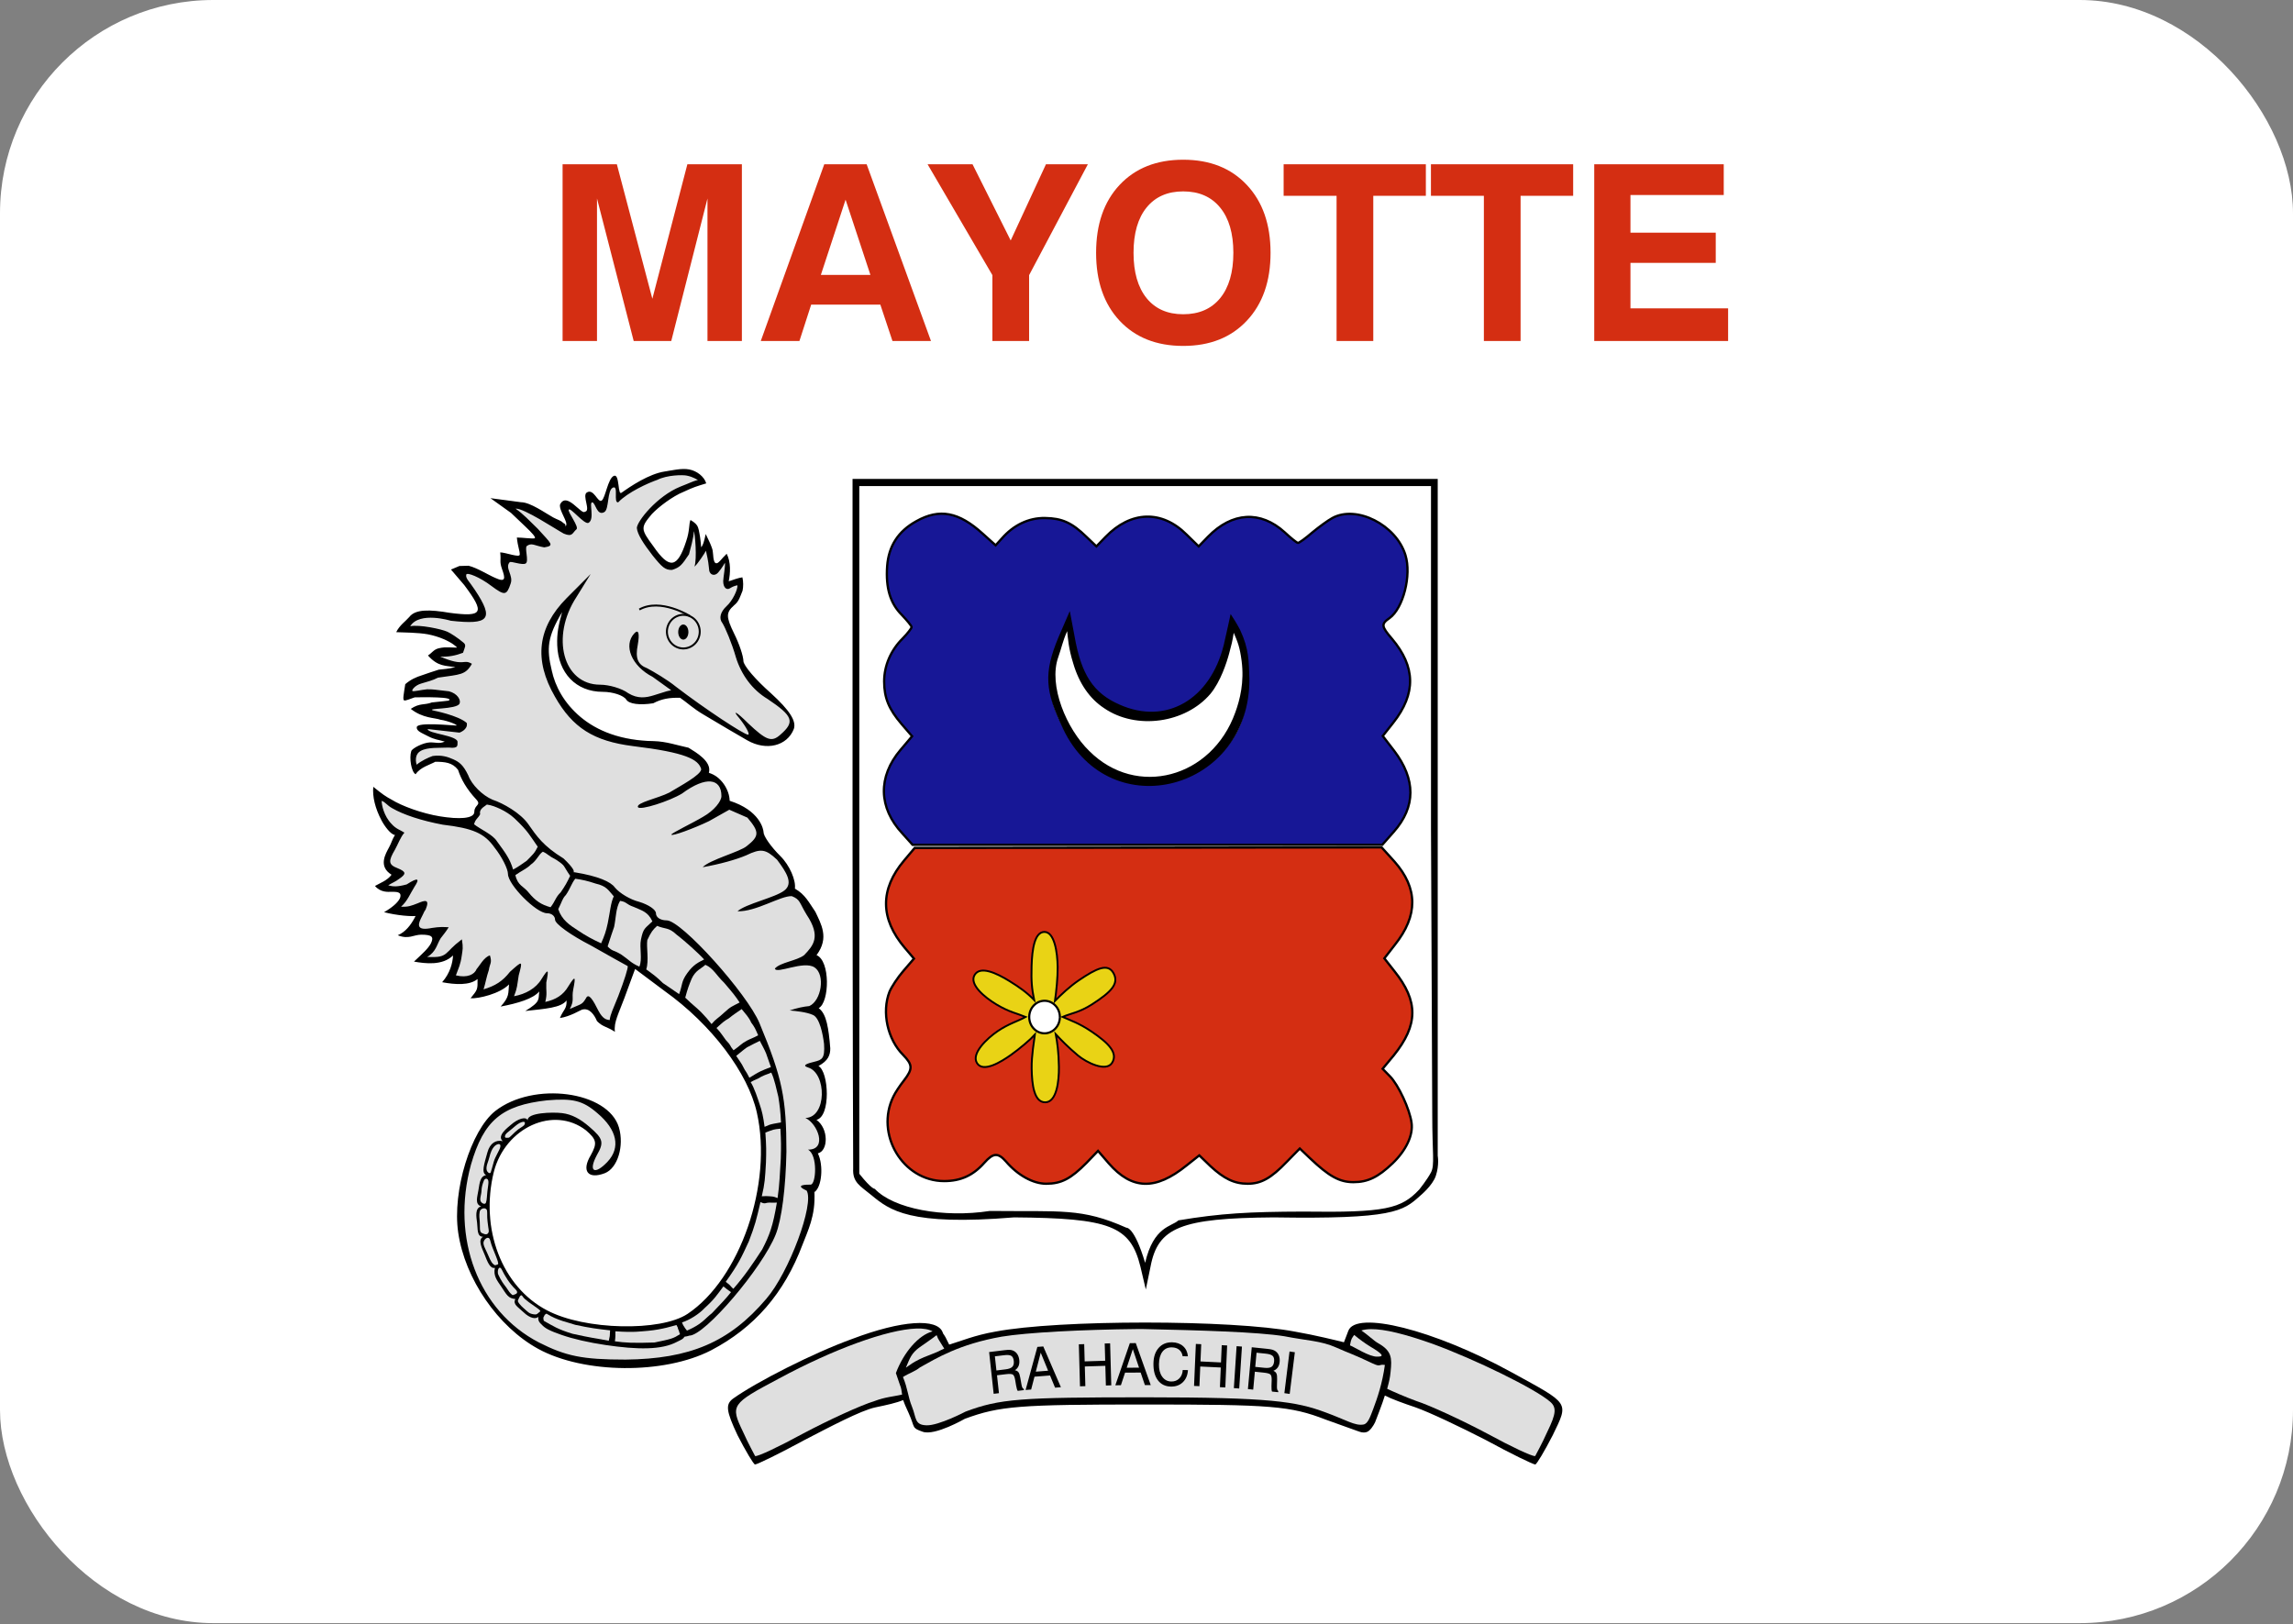 <svg width="2000" height="1417" viewBox="0 0 2000 1417" fill="none" xmlns="http://www.w3.org/2000/svg">
<rect x="0" y="0" width="2000" height="1417" fill="#808080" stroke="none"/>
<g clip-path="url(#clip0)">
<path d="M2000 0H0V1416.04H2000V0Z" fill="white"/>
<path d="M490.701 297.493V143.319H538.039L568.998 260.65L599.534 143.319H647.083V297.493H617.074V173.149L585.481 297.493H552.725L520.709 173.149V297.493H490.701H490.701ZM737.53 174.196L715.975 239.822H759.191L737.53 174.196H737.53ZM718.933 143.319H755.916L812.023 297.493H778.422L767.856 265.779H707.522L697.273 297.493H663.566L718.934 143.319H718.933ZM897.61 297.493H865.594V240.031L809.064 143.319H848.266L881.549 209.782L912.297 143.319H948.857L897.61 240.031V297.493V297.493ZM988.692 220.563C988.692 237.519 992.496 250.707 1000.1 260.127C1007.71 269.477 1018.35 274.152 1032.01 274.152C1045.82 274.153 1056.56 269.477 1064.24 260.127C1071.92 250.707 1075.76 237.519 1075.76 220.563C1075.76 203.607 1071.92 190.454 1064.24 181.104C1056.56 171.684 1045.82 166.974 1032.01 166.974C1018.35 166.974 1007.71 171.649 1000.1 180.999C992.496 190.349 988.692 203.537 988.692 220.563V220.563ZM956.042 220.563C956.042 195.652 962.875 175.905 976.54 161.322C990.277 146.668 1008.77 139.342 1032.01 139.342C1055.26 139.342 1073.75 146.668 1087.49 161.322C1101.29 175.975 1108.2 195.722 1108.2 220.563C1108.2 245.404 1101.29 265.151 1087.49 279.805C1073.75 294.458 1055.26 301.785 1032.01 301.785C1008.77 301.785 990.276 294.458 976.54 279.805C962.875 265.151 956.042 245.404 956.042 220.563V220.563ZM1165.78 297.493V170.846H1119.61V143.319H1243.66V170.846H1197.8V297.493H1165.78ZM1294.27 297.493V170.846H1248.09V143.319H1372.14V170.846H1326.28V297.493H1294.27H1294.27ZM1390.53 297.493V143.319H1503.48V170.114H1422.12V202.979H1496.51V229.355H1422.12V269.024H1507.29V297.494H1390.53" fill="#D42E12"/>
<path d="M588.18 410.124C574.647 412.148 564.45 416.095 550.822 424.8C546.438 427.634 542.34 429.658 541.577 429.355C540.815 429.051 539.957 426.622 539.576 423.687C539.195 420.954 538.337 417.816 537.67 416.905C535.764 414.071 533.953 416.399 530.427 425.913C528.807 430.468 526.996 434.82 526.52 435.427C524.804 437.654 522.517 436.844 519.753 433.201C516.989 429.456 512.796 428.342 511.843 431.075C511.557 431.885 511.748 435.124 512.32 438.363C514.035 447.877 511.271 449.294 503.456 442.917C496.69 437.35 494.117 436.237 491.544 437.654C488.875 439.172 488.97 441.298 492.401 449.699C495.356 456.986 495.546 462.249 492.687 457.998C491.925 456.885 488.399 454.354 484.777 452.533C481.156 450.609 475.533 447.472 472.197 445.448C468.862 443.524 464.287 441.197 462 440.286C457.807 438.767 435.125 435.225 433.219 435.933C432.647 436.136 435.792 438.869 440.08 442.107C449.515 448.99 467.623 466.601 467.623 468.828C467.623 470.144 466.574 470.346 459.999 469.739C451.326 468.929 451.517 468.626 453.423 478.241C454.09 481.581 454.185 483.808 453.613 484.415C453.041 485.022 450.087 484.82 445.608 483.808C441.7 482.998 438.27 482.289 437.888 482.289C436.459 482.289 437.126 490.285 439.127 497.067C441.033 503.443 441.033 504.05 439.509 505.164C437.602 506.682 435.411 505.974 420.925 498.889C412.347 494.638 410.155 493.929 405.486 494.131C402.531 494.233 399.005 494.941 397.575 495.751L394.907 497.168L401.102 504.253C408.44 512.755 415.874 524.091 417.017 528.645C419.114 536.237 412.061 537.552 388.331 534.313C375.37 532.492 366.602 532.795 362.314 535.224C358.978 537.046 347.542 548.382 347.542 549.9C347.542 550.406 353.069 551.115 359.836 551.419C374.036 552.026 384.328 554.657 392.81 559.617C400.816 564.273 400.625 565.285 391.953 565.285C384.71 565.285 380.516 566.499 376.704 569.738C374.894 571.257 374.894 571.358 376.704 573.483C379.468 576.722 384.805 579.252 391.381 580.366C394.716 580.973 397.575 581.58 397.766 581.884C397.957 582.086 395.002 582.795 391.19 583.402C381.279 585.123 367.365 589.475 360.598 593.119C354.499 596.358 354.213 596.762 352.974 606.175L352.402 610.022L355.452 609.313C360.217 608.2 384.805 607.592 388.808 608.503C394.907 609.92 393.192 611.337 383.757 612.552C371.939 614.07 365.268 615.487 362.123 617.208L359.645 618.625L364.791 621.256C367.651 622.774 374.226 624.9 379.468 626.013C401.769 630.872 404.533 633.604 385.853 632.592C370.51 631.783 364.41 632.39 364.887 634.92C365.363 637.754 374.798 642.612 384.614 645.244C390.618 646.863 388.331 648.078 378.515 648.483C369.652 648.786 362.981 651.216 360.217 655.163C358.025 658.098 359.359 671.458 361.932 673.179C362.504 673.483 363.648 673.078 364.506 672.268C365.363 671.357 369.271 669.13 373.178 667.106C380.516 663.361 380.612 663.361 391.095 665.082C395.574 665.79 399.482 669.738 402.817 677.025C404.437 680.466 407.773 685.932 410.251 689.171C412.729 692.41 415.588 696.155 416.541 697.47C418.351 699.798 418.351 699.9 416.35 704.151C415.302 706.58 414.158 709.312 413.872 710.223C412.157 716.499 382.994 714.373 360.026 706.276C350.877 703.037 337.344 695.952 331.245 691.195L326.575 687.551V691.499C326.575 701.215 333.723 717.713 340.871 724.495L345.445 728.847L340.775 738.361C334.962 750.203 334.581 754.758 339.06 759.515C340.68 761.336 341.824 763.361 341.442 764.17C341.156 764.98 338.679 767.004 335.915 768.624C327.338 773.786 327.719 773.28 331.245 775.203C332.96 776.215 337.63 777.227 341.442 777.531C345.636 777.936 348.971 778.644 349.543 779.454C351.926 782.49 346.97 789.17 338.393 794.636C336.963 795.547 338.011 795.952 344.206 796.964C348.399 797.571 354.499 798.178 357.739 798.28L363.648 798.482L361.646 802.328C359.264 806.883 354.785 811.842 351.068 814.271L348.399 816.093L351.354 816.498C352.974 816.802 356.31 816.599 358.787 816.194C365.935 814.98 374.608 815.182 376.514 816.599C379.468 818.927 376.99 824.19 369.557 831.781L363.076 838.462L367.269 839.17C375.179 840.385 385.186 839.069 390.523 836.134C393.287 834.717 395.669 833.603 395.86 833.806C397.194 835.324 392.048 850 388.712 854.048C387.95 854.959 387.569 856.073 387.95 856.579C388.331 856.984 393.477 857.287 399.291 857.287C407.582 857.287 410.727 856.882 413.205 855.465C415.016 854.555 416.636 853.745 416.827 853.745C416.922 853.745 417.112 855.87 417.112 858.502C417.112 861.943 416.445 864.069 414.635 866.599L412.252 869.939H414.921C421.115 869.838 435.792 864.777 441.033 860.729C444.464 858.198 444.75 858.299 444.75 862.044C444.655 866.295 442.558 872.469 440.366 875.101C438.365 877.53 438.841 877.53 448.181 875C456.568 872.773 464.001 869.635 467.813 866.801C471.34 864.069 471.721 864.372 470.958 868.623C470.101 873.684 468.29 876.619 464.668 878.643C463.048 879.453 461.905 880.465 462.191 880.668C462.953 881.579 483.062 878.239 487.636 876.518C489.924 875.708 492.592 874.19 493.545 873.279C495.165 871.761 495.26 871.761 495.26 874.19C495.26 875.607 494.212 878.846 492.878 881.477C491.544 884.109 490.495 886.437 490.495 886.741C490.495 887.55 495.737 885.83 501.836 882.996C505.172 881.376 509.079 880.06 510.509 880.06C513.749 880.06 517.561 883.198 520.516 888.158C522.136 890.89 524.614 892.915 529.379 895.445L536.05 898.988L536.431 894.838C536.908 891.093 552.632 847.166 554.157 845.445C554.824 844.737 573.98 858.704 592.469 873.279C603.619 882.085 629.256 909.109 636.785 920.04C657.465 949.999 664.232 970.647 664.327 1004.05C664.327 1022.47 663.183 1032.29 659.181 1050C650.413 1087.85 630.018 1123.89 606.86 1142.1C591.611 1154.15 573.599 1158.2 540.053 1157.08C499.454 1155.77 474.103 1146.76 455.329 1127.23C441.415 1112.65 432.266 1093.62 428.453 1071.35C427.882 1067.71 427.405 1058.8 427.405 1051.62C427.405 1026.92 432.647 1009.82 444.083 996.76C453.995 985.525 464.573 979.351 478.106 977.125C490.972 974.999 505.648 979.554 514.702 988.359C520.992 994.534 521.278 997.469 516.322 1007.99C511.938 1017.41 511.557 1019.84 514.321 1022.77C516.894 1025.51 522.231 1025.4 528.33 1022.27C537.194 1017.91 541.577 1007.29 540.815 992.509C540.053 979.25 534.239 970.647 521.087 963.562C508.317 956.781 501.836 955.465 481.918 955.566C465.431 955.566 463.715 955.769 455.71 958.4C439.699 963.562 429.978 970.445 422.449 981.578C405.295 1007.29 395.86 1051.42 401.388 1079.96C405.676 1101.72 417.112 1125.3 433.028 1144.74C459.903 1177.73 495.546 1192.81 546.724 1192.81C584.654 1192.81 611.529 1185.12 638.214 1166.7C667.948 1146.25 687.199 1119.74 703.496 1076.92C707.88 1065.18 709.596 1057.89 710.358 1047.77C710.644 1042.81 711.406 1038.76 712.264 1037.75C716.076 1033.1 717.41 1019.84 715.028 1011.23L713.598 1006.38L716.553 1003.64C721.794 998.683 721.222 987.955 715.314 980.768L712.55 977.428L715.695 974.088C719.793 969.635 721.604 961.234 720.841 950.101C720.365 942.408 717.124 931.68 715.314 931.68C713.408 931.68 714.647 928.947 717.41 927.226C721.699 924.493 723.986 919.939 723.986 913.866C723.986 901.619 719.221 882.793 715.695 881.376C714.265 880.769 713.979 878.036 715.314 878.036C717.506 878.036 720.46 868.522 720.937 859.919C721.508 849.089 719.507 840.789 715.314 836.336L712.55 833.3L715.504 826.822C718.077 821.255 718.459 819.636 717.982 814.98C716.934 804.251 705.783 784.413 697.397 778.543C694.347 776.417 693.489 775.203 693.489 772.875C693.489 766.094 688.248 756.073 679.48 746.053C670.331 735.729 667.377 731.073 665.471 723.786C664.136 719.13 662.707 716.701 658.704 712.45C654.034 707.491 644.123 701.215 638.214 699.596C636.975 699.292 636.308 698.28 636.308 696.661C636.213 690.183 628.684 679.353 622.013 676.114C618.677 674.495 618.201 673.888 618.201 670.952C618.201 666.803 614.96 662.653 607.336 657.086C600.093 651.924 588.657 648.786 571.026 647.167C533.953 643.928 517.466 637.349 500.026 618.928C489.447 607.795 485.349 600.305 481.537 585.528C478.392 573.281 478.201 561.844 481.06 552.937C483.062 546.662 489.447 533.909 490.591 533.909C490.972 533.909 490.4 537.249 489.352 541.196C486.874 550.811 486.588 566.601 488.875 574.293C492.02 585.022 498.215 593.018 506.887 597.775C512.796 601.013 515.655 601.722 525.757 602.734C536.24 603.746 543.293 605.973 546.724 609.313C551.87 614.374 563.402 614.981 574.457 610.932C577.316 609.819 582.653 608.605 586.37 608.301L593.231 607.592L602.094 614.171C611.243 620.851 650.794 644.535 657.751 647.471C670.426 652.835 684.722 649.09 690.726 638.868C695.586 630.669 691.202 622.977 670.522 603.139C653.748 587.147 649.746 581.682 647.554 572.37C646.601 568.423 643.551 559.819 640.597 553.342C633.64 537.451 633.544 534.718 640.12 527.431C642.693 524.496 645.552 520.447 646.315 518.322C647.84 514.577 648.507 506.075 647.458 504.86C646.887 504.354 640.501 505.771 637.166 507.087C636.117 507.492 635.927 505.974 636.213 498.99C636.403 493.524 636.022 489.172 635.355 487.249L634.116 484.213L630.685 487.755C627.159 491.399 624.586 492.31 623.442 490.387C623.156 489.88 622.489 486.945 622.013 483.909C621.06 477.532 617.248 467.613 616.295 468.828C615.913 469.233 615.056 471.358 614.388 473.383C613.817 475.508 612.959 477.229 612.482 477.229C612.101 477.229 611.434 474.8 611.053 471.864C610.005 463.16 608.861 459.516 606.288 456.986C604.191 454.86 603.619 454.759 602.952 455.974C602.476 456.784 601.999 458.605 601.999 460.022C601.999 464.476 599.331 473.484 595.804 481.075C588.943 495.65 582.462 494.233 569.12 475.508C561.496 464.779 560.352 461.439 562.449 456.581C567.5 445.245 588.657 429.962 608.575 423.383C612.292 422.168 615.341 420.853 615.341 420.448C615.341 418.525 610.576 413.97 606.383 411.844C601.618 409.517 596.09 409.011 588.18 410.124Z" fill="#DFDFDF"/>
<path d="M391.294 611.277C397.345 607.704 367.984 608.267 361.777 608.336C357.574 609.682 353.714 611.627 352.422 610.992C351.13 610.357 352.169 605.37 353.479 596.9C358.1 592.872 362.885 590.711 367.979 589.135C372.835 587.305 377.12 586.105 382.662 584.228C387.974 583.554 389.694 583.812 397.255 582.061C388.386 580.563 382.09 581.712 373.273 571.85C376.837 569.574 378.241 566.693 382.526 565.601C386.812 564.626 388.317 564.78 391.837 564.78C398.584 564.78 400.556 566.09 396.042 562.633C391.527 559.177 382.906 555.254 373.226 553.385C364.719 551.827 351.812 551.779 345.591 551.512C348.446 545.52 353.759 542.016 356.985 538.277C362.265 531.424 374.399 531.578 392.585 534.693C421.332 538.431 423.092 534.693 404.905 510.394L393.346 496.882L400.679 493.79L408.686 493.56C416.312 495.429 426.025 501.671 431.892 504.163C441.279 508.525 440.768 504.418 437.835 496.318C435.488 489.464 437.191 489.501 436.28 481.915C440.974 481.915 453.349 486.902 453.349 483.787C453.349 480.048 451.726 477.546 450.816 468.948C454.922 468.948 464.13 470.119 466.155 469.655C468.18 469.191 463.337 464.234 458.403 459.538L445.704 447.451L427.766 434.605L454.382 438.145C462.595 438.145 475.589 447.621 482.483 451.437C485.929 453.345 489.199 453.936 491.271 456.243C496.011 458.112 490.315 463.101 493.75 458.507C495.501 455.164 487.389 445.283 488.491 440.12C494.308 428.341 507.342 449.906 510.179 446.422C515.605 445.799 507.522 432.379 511.826 429.658C517.968 425.775 521.465 439.113 524.771 436.754C528.077 434.396 530.219 417.301 535.445 415.153C540.671 413.006 538.542 432.6 542.062 429.952C549.689 424.344 566.196 413.341 579.773 411.345C586.561 410.347 594.47 408.274 601.167 409.556C607.864 410.837 614.182 415.726 616.004 421.698C606.985 424.492 605.56 424.75 596.174 429.111C586.787 432.85 574.467 442.195 568.6 448.426C558.627 460.264 558.627 461.51 569.774 476.464C583.854 497.025 590.894 495.778 598.52 472.102C601.747 462.756 600.741 456.819 602.273 453.638C603.158 454.323 606.369 455.736 608.301 458.944C609.992 461.75 611.499 474.154 611.483 477.392C612.895 476.479 614.214 472.406 615.534 465.872C619.062 473.091 620.072 475.468 621.245 478.895C622.419 482.322 621.4 491.417 624.92 491.417C626.974 491.417 629.467 487.207 633.838 483.104C637.613 490.633 637.076 500.04 635.567 507.171C638.523 506.148 644.585 503.955 647.527 503.662C648.446 507.415 648.387 511.93 647.673 515.346C645.53 520.231 644.867 524.439 640.174 528.177C633.134 534.408 633.134 538.146 640.174 552.477C644.867 561.822 648.387 572.414 648.387 576.776C648.387 580.514 658.947 592.975 672.44 604.813C688.867 619.767 694.734 629.113 692.387 635.966C686.52 650.92 668.334 655.281 651.907 645.935C644.28 641.574 627.267 631.605 613.774 623.505C604.68 618.209 598.694 612.435 593.148 608.732C584.234 608.605 577.444 609.475 569.774 613.536C558.04 615.405 548.654 614.159 546.307 610.421C543.96 606.683 534.574 603.567 525.774 603.567C502.307 603.567 486.943 587.085 486.025 562.951C485.672 552.464 487.005 545.837 490.283 534.029C477.332 555.751 476.57 565.767 481.221 584.933C486.825 611.684 512.867 645.936 570.36 646.559C581.214 646.87 590.305 650.139 600.57 652.323C607.131 656.449 621.128 664.35 618.285 674.256C628.93 677.271 636.237 688.991 636.391 698.608C662.528 706.914 665.987 723.195 665.987 726.31C665.987 729.425 672.441 738.771 680.654 746.871C688.867 754.971 694.31 768.066 693.3 775.288C702.392 780.272 705.651 787.554 711.181 795.469C715.869 805.576 723.675 818.154 712.16 833.272C724.216 838.019 723.687 874.273 714.063 879.523C721.144 884.692 722.665 897.304 724.175 914.473C724.241 920.25 722.482 925.421 713.845 929.992C716.147 931.224 717.977 934.609 719.23 939.035C720.482 943.461 721.158 948.928 721.151 954.323C721.143 959.719 720.455 965.044 718.978 969.187C717.5 973.329 715.235 976.289 712.077 976.954C722.842 984.42 722.582 1004.17 713.303 1006.2C718.501 1016.29 716.868 1036.1 710.238 1039.99C711.689 1060.33 704.102 1074.75 700.087 1085.5C692.057 1107 681.479 1125.22 668.215 1140.53C654.951 1155.83 639.001 1168.21 620.227 1178.03C579.161 1199.21 509.347 1198.59 469.454 1176.78C434.254 1157.47 405.507 1115.72 399.641 1075.22C394.361 1039.08 410.787 986.125 431.907 969.302C465.347 943.134 530.467 951.857 539.854 983.633C544.547 999.832 538.681 1019.15 527.534 1023.51C512.867 1029.12 507.001 1021.64 515.214 1007.93C521.081 997.34 520.494 994.225 511.107 986.125C482.947 964.318 440.707 983.633 430.734 1022.26C418.414 1072.11 437.774 1122.57 477.081 1143.14C509.934 1160.58 576.227 1161.83 599.694 1146.25C645.454 1115.72 674.201 1032.85 660.121 970.549C652.494 936.28 620.814 893.912 579.747 864.629L553.934 845.314L544.547 870.859C539.561 884.255 535.161 891.693 536.347 900.157C528.724 895.219 525.974 896.111 520.715 890.852C518.368 885.244 514.041 878.959 507.587 880.828C506.121 881.295 497.228 886.855 488.374 888.136C491.425 880.566 494.514 880.348 494.153 872.801C489.407 879.229 475.807 880.028 458.174 882.009C471.97 873.623 469.351 871.982 470.376 864.932C465.096 871.275 451.917 875.229 436.679 878.141C444.536 869.421 443.191 866.74 443.963 858.801C436.235 866.876 417.412 871.387 410.432 870.912C416.546 863.356 416.646 863.457 416.527 854.112C409.664 859.834 396.983 859.028 385.642 856.896C392.634 848.948 394.774 840.18 395.173 833.517C385.978 842.595 370.919 840.639 361.081 838.905C368.787 831.645 373.458 827.557 375.851 823.001C378.64 817.276 376.761 815.407 367.374 815.407C360.921 815.407 356.455 819.801 346.931 815.928C360.741 810.13 364.492 791.388 367.592 791.009C379.946 789.503 350.405 814.889 376.851 809.543C383.457 808.536 386.461 808.658 391.361 808.956C387.927 814.311 387.341 814.531 384.387 818.522C381.067 823.719 380.406 830.492 372.551 834.873C379.219 834.914 384.669 835.56 389.084 831.839C393.5 828.117 393.546 826.602 402.855 819.485C404.123 826.938 403.497 828.429 402.809 833.367C401.618 841.916 400.064 844.165 397.642 850.923C407.747 853.412 413.96 850.027 415.725 845.395C418.364 842.469 422.135 835.014 427.315 833.506C429.419 840.223 427.179 840.483 426.406 846.172C424.204 852.569 423.656 857.125 421.769 863.128C432.024 860.028 438.322 856.1 444.814 847.806C455.96 837.837 455.96 837.837 452.44 850.921C450.991 859.644 451.341 861.594 448.36 869.123C458.237 867.295 467.4 862.448 472.387 854.037C478.254 844.691 478.84 845.314 476.494 857.152C476.162 865.116 477.465 866.405 475.619 874.108C484.585 872.094 491.16 868.367 495.854 860.267C501.72 850.921 502.307 851.544 499.96 863.383C498.494 870.859 501.187 872.401 497.032 880.202C507.162 875.613 507.587 876.778 511.107 870.859C513.454 865.875 517.322 872.53 522.016 881.876C525.829 889.041 528.926 889.589 531.767 889.938C532.465 884.471 534.574 880.828 539.267 868.99C544.547 855.283 548.067 844.068 547.48 842.822C546.307 842.199 531.64 834.099 515.214 824.753C498.2 816.03 484.12 806.061 484.12 802.323C484.12 799.208 481.187 796.715 477.08 796.715C467.694 796.715 443.054 771.793 443.054 762.447C443.054 758.086 437.774 747.494 431.32 739.394C422.52 726.933 412.547 722.572 386.147 719.456C367.484 715.953 351.823 710.734 342.147 705.126C337.305 702.436 336.642 700.16 332.924 698.626C332.778 701.897 334.814 711.98 341.56 718.833C345.374 723.195 349.279 724.141 352.749 726.417C349.486 729.945 347.134 736.59 344.494 741.263C338.627 751.232 338.627 754.347 346.84 757.463C354.467 760.578 354.467 762.447 348.014 766.809C345.374 768.989 341.399 770.488 338.616 772.395C342.976 773.543 346.385 773.834 354.705 771.577C365.265 764.786 366.073 766.79 361.507 773.662C357.766 779.658 355.237 786.354 349.798 791.006C356.025 791.359 358.867 790.173 364.44 787.993C370.307 785.5 375.273 783.829 371.242 793.501C367.412 800.261 369.527 789.865 365.892 798.785C359.628 800.069 345.403 798.484 335.001 795.812C344.361 790.36 347.783 786.097 348.957 783.293C350.717 777.686 345.667 778.024 340.974 778.024C338.92 778.024 332.133 778.895 327.061 772.919C331.275 770.483 337.681 768.279 341.536 763.141C329.509 755.776 336.497 744.615 339.3 739.313C341.621 735.076 341.811 732.832 344.507 728.434C340.805 728.148 335.4 720.702 332.76 715.718C327.187 705.126 324.768 695.062 325.576 686.403C333.526 692.916 336.608 695.017 341.56 697.631C349.965 702.967 368.005 709.683 383.944 712.243C399.883 714.803 413.72 714.472 413.72 708.241C413.72 702.011 420.099 702.528 415.486 697.546C406.848 688.219 402.199 679.843 399.509 671.591C394.481 665.126 388.132 664.65 379.715 664.555C375.25 667.092 366.54 669.3 362.52 675.469C358.739 673.548 356.79 661.175 358.705 655.285C359.528 652.756 369.244 647.91 374.723 647.706C380.201 647.502 383.109 649.157 387.934 646.987C382.255 645.25 379.15 645.351 373.233 642.219C367.97 639.434 362.87 637.779 363.559 634.232C364.411 629.843 393.514 632.836 397.621 632.991C400.994 633.147 391.259 628.857 384.085 627.894C379.378 626.102 368.886 626.802 358.272 618.436C366.104 613.091 370.23 615.34 376.652 612.824L391.294 611.277ZM400.825 613.847C398.463 619.131 370.176 617.693 378.042 619.876C378.042 619.876 399.89 624.152 407.121 630.744C408.4 636.578 400.776 639.165 400.776 639.165L373.069 636.029C372.772 640.057 400.002 641.576 399.065 647.628C398.761 649.589 400.572 653.286 391.511 652.189C383.259 652.59 373.135 651.699 367.008 655.065C362.556 657.421 362.02 662.663 363.418 667.15C367.449 663.662 373.861 660.79 377.381 659.544C384.897 658.51 390.335 660.149 395.414 662.457C400.493 664.765 404.023 667.237 408.44 676.465C411.374 684.565 420.76 693.911 429.56 697.649C438.947 700.764 453.944 709.298 460.654 718.833C468.092 729.403 473.642 737.969 491.558 748.962C509.158 765.785 493.958 759.804 501.496 761.033C521.698 764.327 532.813 769.301 536.333 774.285C540.44 779.27 549.827 784.877 557.453 786.746C565.667 789.239 572.12 793.6 572.12 796.715C572.12 800.454 576.227 802.946 581.507 802.946C594.413 802.946 651.907 867.121 662.467 892.666C682.413 940.642 685.933 958.087 685.933 1004.82C685.347 1035.97 681.827 1064.01 676.547 1077.09C664.813 1106.37 614.778 1165.21 601.285 1165.21C598.9 1165.93 599.863 1165.67 597.036 1166.15C595.738 1168.21 594.997 1168.41 590.413 1170.68C583.752 1174.22 575.212 1175.95 564.797 1176.26C554.383 1176.58 542.093 1175.48 527.932 1173.37C513.771 1171.27 499.884 1168.15 489.538 1164.5C479.193 1160.86 475.387 1158.88 472.387 1155.52C471.491 1154.52 469.109 1153.21 469.506 1148.83C467.378 1150.89 462.431 1150.4 456.521 1144.72C451.72 1140.11 447.101 1137.96 449.507 1133.32C443.158 1132.62 442.076 1129.75 437.074 1122.29C433.785 1117.38 430.045 1113.03 431.647 1106.09C427.274 1107.01 425.106 1100.51 422.602 1094.36C420.406 1088.96 416.49 1081.61 421.362 1078.95C415.761 1079.1 416.813 1071.83 416.132 1066.77C415.451 1061.71 414.047 1053.86 419.694 1052.48C413.909 1050.54 416.384 1044.2 417.256 1038.5C418.478 1030.52 419.169 1026.2 423.969 1025.14C419.679 1023.11 422.294 1015.61 425.122 1005.39C427.389 997.193 432.585 994.203 438.565 995.563C432.846 990.931 443.289 983.373 445.534 981.384C451.769 975.857 458.859 973.804 460.251 977.397C459.651 970.67 481.765 970.077 490.225 971.091C498.686 972.105 506.12 976.156 514.04 983.01C526.36 993.602 526.947 996.717 520.493 1007.93C512.867 1022.26 518.733 1025.38 529.88 1013.54C541.613 1001.08 538.094 985.502 521.08 971.171C508.174 959.956 499.374 958.087 477.08 959.956C437.774 964.318 421.934 977.402 410.787 1016.03C393.187 1080.21 417.24 1143.76 470.04 1171.17C493.507 1183.01 507.587 1186.13 545.72 1186.13C601.453 1185.5 636.067 1171.17 668.333 1133.17C688.28 1110.11 710.573 1049.89 703.533 1038.67C692.081 1033.5 703.533 1033.48 707.053 1033.48C711.747 1033.48 713.507 1007.66 704.768 1002.97C722.204 1003.04 712.972 979.898 702.473 975.343C711.873 975.105 716.523 965.345 716.802 955.02C717.081 944.694 712.989 933.804 704.906 931.307C698.813 929.424 704.424 927.704 710.145 926.322C716.965 924.675 719.588 923.592 718.746 910.686C717.736 902.229 714.932 888.09 709.161 885.485C703.218 882.803 693.965 882.023 688.805 881.532C695.07 879.387 701.044 878.141 705.88 877.713C716.44 873.04 720.001 850.358 710.506 844.008C701.011 837.657 677.113 850.139 675.857 844.989C680.515 839.574 694.95 838.241 701.36 833.291C709.206 825.1 716.44 817.276 703.534 797.962C697.08 787.37 698.106 784.744 690.635 781.817C680.73 781.392 659.489 795.553 643.238 795.002C650.681 788.424 675.995 783.143 684.072 776.923C692.149 770.702 686.02 761.039 677.72 749.986C667.747 740.64 663.64 740.017 650.734 746.248C641.934 749.986 628.006 753.878 612.913 756.561C618.772 750.14 645.454 743.133 651.32 738.148C662.467 729.425 662.467 725.768 651.907 713.307L636.109 706.408L618.467 716.341C605.56 722.572 585.587 729.967 585.587 728.098C585.587 726.852 603.8 718.21 613.187 712.603C623.16 706.995 629.236 698.895 629.236 694.534C629.236 678.958 615.702 676.888 594.959 692.242C584.399 698.784 558.037 707.322 556.463 704.172C554.51 700.267 574.139 696.444 583.854 691.419C593.496 685.577 611.606 675.996 611.606 671.012C609.225 662.56 598.52 656.527 552.174 650.92C517.56 646.559 499.374 634.72 484.12 607.929C465.347 575.53 468.867 547.492 494.094 521.947L515.214 500.763L502.894 520.701C480.014 555.592 491.16 597.337 523.427 597.337C531.054 597.337 542.2 600.452 548.067 604.814C556.28 609.798 563.431 608.722 570.326 606.566L581.539 603.059L585.425 602.169L569.187 590.483C551 581.137 543.374 563.069 553.347 552.477C556.867 548.739 558.04 552.477 556.28 562.446C553.934 574.284 556.28 579.891 564.494 583.007C570.36 586.122 582.094 592.976 589.72 599.206C614.947 618.521 648.974 640.951 652.494 640.951C654.254 640.951 651.32 634.72 644.867 626.621C638.414 619.144 641.934 620.39 652.494 630.982C668.334 645.936 673.027 647.805 680.654 640.951C693.56 629.736 691.8 624.752 669.507 609.798C656.014 601.698 646.627 588.614 641.934 573.661C638.414 561.2 632.547 547.492 630.2 543.754C626.68 539.393 628.44 533.785 633.72 528.801C638.707 524.439 643.692 514.309 643.161 510.6C640.845 511.064 639.085 511.753 636.654 513.224C633.72 515.093 630.787 512.601 630.787 506.994C630.787 504.19 632.819 493.568 632.269 490.96C630.885 493.663 626.68 499.828 624.92 500.763C621.987 502.632 618.467 500.763 618.467 496.402C617.587 487.367 616.494 484.724 615.767 480.473C614.562 482.797 608.485 492.11 605.73 494.345C608.073 487.468 606.221 465.395 605.215 463.343C605.042 469.257 601.904 479.769 600.96 483.57C594.732 492.898 593.217 494.936 586.205 497.193C580.265 497.426 577.4 494.844 569.187 484.564C560.974 473.972 555.949 466.035 555.473 460.635C555.473 455.027 572.877 432.85 593.487 424.506C602.22 421.138 603.403 420.183 608.76 418.665C607.302 418.316 605.16 416.152 598.792 414.889C595.456 414.228 581.951 414.277 573.233 418.673C565.437 421.328 547.418 429.502 539.205 438.225C534.751 439.021 539.806 423.105 534.607 425.403C529.407 427.7 531.464 444.277 527.075 446.763C520.495 450.491 519.432 438.251 516.499 438.251C513.565 438.563 518.863 452.772 513.415 456.083C509.849 458.25 497.498 442.152 496.031 444.644C494.95 446.589 505.567 459.901 502.705 461.879C499.169 464.838 499.511 468.799 491.69 465.51C485.281 462.077 456.971 443.201 449.679 443.741C456.446 448.456 461.705 454.183 469.043 461.302C480.776 474.387 484.093 476.017 474.706 477.534C465.986 476.017 463.831 473.217 459.528 476.308C457.377 477.853 461.496 489.649 458.581 491.536C455.667 493.423 445.66 489.274 444.542 490.501C440.068 495.408 448.026 501.983 445.386 509.148C441.866 519.74 440.106 519.74 428.372 511.017C418.986 503.852 406.989 498.725 406.629 501.438C406.156 504.999 409.012 506.656 414.292 514.755C431.306 540.301 426.612 545.285 393.172 541.547C393.172 541.547 365.942 533.111 357.786 546.331C365.842 544.726 385.144 548.804 390.291 551.175C393.079 552.459 399.117 556.3 404.33 560.7C406.937 562.901 405.429 564.63 403.85 569.494C397.748 571.831 391.099 573.257 383.899 572.83C405.673 582.14 403.723 574.444 411.617 579.119C405.947 589.053 401.434 588.318 382.041 591.201C377.238 593.639 372.596 594.792 367.316 596.35C361.889 597.907 358.532 602.377 359.872 602.886C361.212 603.396 366.534 601.969 372.514 601.341C379.526 601.438 375.895 601.374 391.611 603.091C398.957 604.995 402.247 610.723 400.825 613.847L400.825 613.847Z" fill="black"/>
<path d="M600.446 551.418C600.446 555.059 598.454 558.01 595.998 558.01C593.542 558.01 591.551 555.059 591.551 551.418C591.551 547.778 593.542 544.827 595.998 544.827C598.393 544.827 600.358 547.638 600.443 551.186" fill="black"/>
<path d="M609.384 556.28C606.569 563.847 598.3 567.642 590.915 564.757C583.53 561.873 579.825 553.401 582.641 545.834C585.456 538.268 593.725 534.473 601.11 537.357C608.486 540.238 612.192 548.693 609.394 556.255" stroke="black" stroke-width="1.7"/>
<path d="M557.627 531.749C576.146 521.378 601.737 537.471 601.737 537.471" stroke="black" stroke-width="1.7"/>
<path d="M418.792 710.371C418.131 707.027 419.564 705.368 424.66 701.897C430.946 702.725 441.868 707.477 448.79 713.986C460.583 725.078 462.373 729.211 469.02 738.703C466.308 744.405 464.546 745.636 459.403 750.951C454.182 754.582 451.09 756.788 447.543 758.589C444.711 749.264 441.267 744.654 433.446 733.939C429.788 728.014 418.976 723.502 413.493 719.115C414.676 714.476 416.844 714.112 418.792 710.371V710.371Z" fill="#DFDFDF"/>
<path d="M462.901 754.355C468.301 750.654 469.735 745.418 473.483 743.021C478.423 745.279 477.138 745.926 485.155 750.104C493.775 755.889 490.657 754.6 497.304 764.092C494.592 769.794 493.166 772.456 489.034 778.486C484.486 782.832 484.424 786.11 480.204 791.488C472.321 789.315 467.194 786.135 461.056 778.639C456.725 773.071 451.638 772.85 449.521 763.457C455.082 759.533 459.607 757.739 462.901 754.355V754.355Z" fill="#DFDFDF"/>
<path d="M493.544 780.818C497.597 774.972 498.357 770.809 501.769 766.623C507.718 767.451 512.495 768.456 519.502 770.845C529.131 773.055 530.391 776.414 535.354 781.973C532.643 787.674 532.227 794.985 530.114 805.306C528.597 812.514 527.189 816.507 524.315 822.957C516.432 819.354 510.632 816.174 503.821 811.539C496.796 807.044 490.025 802.532 486.898 793.139C490.439 786.354 490.25 784.202 493.544 780.818V780.818Z" fill="#DFDFDF"/>
<path d="M535.632 808.711C537.327 800.719 537.077 792.265 540.826 785.933C546.775 786.761 545.828 788.839 552.835 791.228C560.107 794.511 565.071 795.367 569.024 803.786C562.608 810.203 561.182 809.289 559.07 819.61C557.553 826.818 560.521 836.89 557.648 843.34C549.765 839.737 549.016 837.63 542.204 832.995C535.179 828.5 534.469 830.425 529.996 825.681C532.526 817.465 534.021 813.526 535.632 808.711V808.711Z" fill="#DFDFDF"/>
<path d="M564.589 820.154C567.969 812.877 569.402 811.217 573.151 807.746C580.111 810.72 583.203 808.864 589.874 815.187C596.136 819.9 609.181 831.484 614.144 837.042C609.412 839.526 604.995 841.241 599.476 848.933C593.957 856.624 595.54 858.703 592.33 867.299C586.467 863.338 583.698 861.231 578.233 857.668C572.555 852.101 570.161 850.45 563.668 845.706C566.198 837.848 563.652 826.398 564.589 820.154V820.154Z" fill="#DFDFDF"/>
<path d="M603.312 853.77C606.692 846.493 611.492 845.191 615.241 841.72C622.201 844.694 624.957 851.063 631.627 857.386C639.91 867.105 641.169 868.676 645.122 874.592C639.043 877.791 637.32 878.076 631.801 883.264C626.091 888.632 624.498 888.744 620.615 893.405C616.436 888.372 617.033 888.768 611.569 883.06C605.89 877.492 605.18 877.629 597.677 870.382C599.87 862.166 601.028 859.3 603.312 853.77V853.77Z" fill="#DFDFDF"/>
<path d="M635.637 888.457C639.69 885.114 643.481 882.738 646.893 880.341C650.149 884.387 653.241 887.537 655.198 892.072C658.429 896.428 658.679 897.284 661.285 903.2C655.206 906.398 655.84 905.611 651.331 907.938C646.947 910.202 645.038 912.702 639.808 916.291C635.629 911.258 638.583 913.084 633.119 907.376C630.471 903.954 629.088 901.23 624.951 896.844C630.849 891.489 631.67 890.768 635.637 888.457V888.457Z" fill="#DFDFDF"/>
<path d="M651.632 913.668C656.526 911.219 658.633 909.917 662.719 908.055C665.469 913.532 666.205 914.358 668.161 918.893C669.373 922.712 670.296 924.641 672.397 930.915C667.833 932.683 666.447 933.147 663.453 934.58C660.394 936.046 657.16 938.093 653.614 940.251C650.276 933.609 650.369 935.077 648.44 931.157C646.634 927.378 645.419 926.263 642.124 921.161C647.011 917.237 648.506 915.801 651.632 913.668V913.668Z" fill="#DFDFDF"/>
<path d="M663.776 939.46C668.67 937.01 668.634 937.605 672.72 935.743C675.47 941.22 677.397 950.896 678.877 956.822C679.969 963.549 680.892 971.041 681.208 979.211C676.882 980.094 678.668 979.551 674.883 980.348C671.119 981.141 670.916 981.295 666.893 983.074C665.698 974.155 664.664 969.238 662.488 963.144C661.04 958.858 658.039 949.147 654.744 944.045C658.917 941.638 660.65 941.592 663.776 939.46V939.46Z" fill="#DFDFDF"/>
<path d="M674.37 985.606C675.882 985.232 677.501 984.947 680.695 984.671C681.303 996.343 681.324 999.192 681.019 1010.81C680.206 1022.97 680.058 1032.86 678.231 1045.21C676.163 1044.57 675.691 1043.9 671.906 1043.69C668.126 1043.47 668.351 1043.41 664.447 1043.67C667.181 1032.1 667.274 1028.13 668.083 1014.35C668.42 1003.61 668.395 1000.14 667.58 988.056C670.562 987.04 671.839 986.346 674.37 985.605V985.606Z" fill="#DFDFDF"/>
<path d="M669.133 1049.33C670.645 1048.95 674.406 1049.43 677.601 1049.15C674.161 1069.67 671.325 1077.33 664.829 1089.95C657.112 1101.86 649.583 1113.02 639.66 1124.35C638.435 1123.45 637.598 1122.26 636.431 1121.07C635.306 1119.91 634.36 1119.56 633.02 1118.27C644.325 1102.39 646.322 1097.67 653.084 1083.13C658.659 1068.6 659.586 1064.62 663.295 1048.74C666.278 1050 666.602 1050.07 669.133 1049.33V1049.33Z" fill="#DFDFDF"/>
<path d="M633.656 1124.43C635.589 1125.75 634.644 1125.29 637.6 1127.29C632.97 1133.14 629.658 1136.5 621.019 1145.58C614.493 1150.67 612.54 1155.1 599.181 1160.83C597.59 1158.93 597.523 1158.68 596.75 1157.46C596.004 1156.29 595.689 1155.99 594.852 1153.71C601.633 1151.5 609.655 1146.47 614.75 1141.03C623.182 1133.33 625.3 1129.86 630.914 1122.33C632.212 1123.23 632.809 1123.56 633.656 1124.43V1124.43Z" fill="#DFDFDF"/>
<path d="M591.482 1159.56C592.545 1161.35 592.142 1161.87 593.139 1163.97C587.08 1167.8 585.727 1168.13 570.864 1171.21C552.598 1171.86 544.904 1171.4 536.326 1170.17C536.636 1167.75 536.664 1167.52 536.766 1165.23C536.862 1163.06 536.596 1163.77 536.758 1161.44C553.838 1162.65 559.025 1161.43 565.781 1160.97C577.937 1159.77 587.102 1156.73 589.989 1155.95C591.288 1158.46 591.141 1157.8 591.483 1159.56H591.482Z" fill="#DFDFDF"/>
<path d="M531.84 1165.63C531.474 1167.55 531.547 1166.92 530.997 1169.66C516.843 1167.05 516.561 1167.37 499.435 1163.62C486.527 1159.73 482.268 1156.77 474.286 1152.25C473.705 1149.26 473.865 1149.62 474.507 1148.37C475.353 1146.73 474.715 1147.26 476.629 1146.02C486.119 1152.07 496.286 1153.85 501.733 1155.79C514.722 1158.63 521.149 1159.39 532.131 1160.63C532.001 1163.27 531.974 1163.87 531.839 1165.63H531.84Z" fill="#DFDFDF"/>
<path d="M470.648 1144.52C468.499 1146.25 468.337 1147.05 465.638 1146.65C461.229 1146 460.661 1144.67 456.427 1141C454.351 1139.2 451.126 1135.71 451.768 1134.47C452.613 1132.82 454.04 1127.88 455.913 1131.1C457.552 1133.92 464.537 1138.27 468.677 1141.29C471.971 1143.69 471.483 1143.85 470.648 1144.52V1144.52Z" fill="#DFDFDF"/>
<path d="M449.458 1129.09C446.953 1129.93 447.581 1130.46 445.52 1128.57C443.849 1127.03 442.686 1124.44 439.642 1120.65C437.905 1118.48 434.431 1112.23 434.269 1110.82C433.805 1106.78 435.928 1104.11 437.581 1107.46C440.529 1113.43 444.3 1119.68 449.512 1124.72C452.465 1127.58 450.457 1128.76 449.458 1129.09H449.458Z" fill="#DFDFDF"/>
<path d="M434.221 1103.05C431.715 1103.89 431.986 1104.42 429.925 1102.52C428.254 1100.99 426.583 1096.99 424.643 1092.45C423.501 1089.78 420.963 1085.78 421.888 1083.13C422.916 1080.2 426.524 1078.19 427.463 1081.79C429.157 1088.29 429.714 1088.38 432.608 1096.02C433.723 1098.97 435.22 1102.71 434.221 1103.05V1103.05Z" fill="#DFDFDF"/>
<path d="M426.005 1075.36C425.024 1077.36 423.216 1077.12 420.281 1075.72C417.916 1074.59 418.804 1070.62 418.451 1065.65C418.261 1062.97 417.748 1060.49 418.435 1056.96C419.032 1053.9 424.478 1052.79 424.843 1056.51C425.108 1059.21 424.731 1060.79 425.226 1065.43C426.025 1072.91 426.771 1073.8 426.005 1075.36H426.005Z" fill="#DFDFDF"/>
<path d="M423.864 1049.19C423.294 1050.88 420.956 1050.32 419.569 1048.54C417.915 1046.42 419.877 1042.68 420 1038.47C420.079 1035.79 420.782 1033.09 422.127 1029.78C422.962 1027.73 425.979 1027.48 426.034 1031.22C426.062 1033.04 425.575 1035.41 425.108 1039.38C424.595 1043.74 424.775 1046.49 423.864 1049.19Z" fill="#DFDFDF"/>
<path d="M428.029 1022.77C427.458 1024.46 424.915 1022.85 424.447 1020.6C423.747 1017.21 425.959 1013.48 426.903 1009.39C427.696 1005.95 429.154 1001.86 431.768 999.563C433.674 997.888 437.122 996.965 436.389 1000.62C435.822 1003.46 432.002 1008.86 430.701 1013.46C429.512 1017.67 428.939 1020.06 428.029 1022.77Z" fill="#DFDFDF"/>
<path d="M443.624 992.547C441.933 992.616 439.97 993.12 440.519 990.884C441.008 988.889 442.831 987.906 446.308 984.984C448.084 983.49 451.208 980.759 452.958 979.839C454.975 978.778 458.937 977.448 457.58 980.898C457.012 982.342 455.216 982.944 452.01 985.267C448.597 987.74 444.773 992.5 443.624 992.547V992.547Z" fill="#DFDFDF"/>
<path d="M743.613 1167.98C709 1180.45 659.133 1205.99 639.186 1220.32C632.733 1225.31 633.32 1230.91 643.293 1252.1C650.333 1265.8 657.373 1277.64 658.546 1277.64C660.306 1277.64 679.666 1268.3 701.373 1256.46C723.08 1245.24 750.815 1230.45 763.56 1227.8C773.306 1225.77 782.207 1223.85 787.716 1221.43C789.935 1227.15 788.571 1223.96 792.613 1232.95C798.424 1245.86 794.807 1245.57 804.857 1249.1C815.453 1252.83 841.586 1237.77 841.586 1237.77C872.093 1226.55 889.106 1225.31 998.813 1225.31C1108.52 1225.31 1125.53 1226.55 1156.04 1238.39C1156.04 1238.39 1180.59 1247.26 1183.74 1248.33C1186.88 1249.4 1188.53 1250.24 1191.85 1249.4C1194.87 1248.63 1198.02 1243.72 1199.41 1240.75C1199.41 1240.75 1206.16 1223.54 1207.89 1217.5C1213.73 1220.48 1224.39 1224.37 1234.65 1227.8C1246.97 1232.16 1274.55 1245.24 1296.25 1256.46C1317.96 1268.3 1337.32 1277.64 1339.08 1277.64C1340.25 1277.64 1347.29 1265.8 1354.33 1252.1C1368.41 1222.81 1369.59 1225.31 1318.55 1197.27C1250.49 1159.88 1182.44 1143.06 1175.99 1161.13C1174.81 1164.56 1173.82 1166.56 1172.21 1171.01C1165.39 1169.34 1147.53 1164.87 1129.64 1161.75C1074.49 1151.16 923.133 1151.16 867.986 1161.75C850.093 1164.87 837.996 1170.07 827.886 1173.05C822.163 1160.88 823.361 1165.72 822.188 1162.3C817.494 1149.83 786.439 1151.78 743.613 1167.98H743.613Z" fill="black"/>
<path d="M799.333 1159.03C774.142 1159.87 726.892 1177 679.083 1202.84C638.016 1224.64 636.853 1225.89 647.999 1248.95C652.693 1259.54 657.996 1268.94 658.583 1270.19C658.596 1270.2 658.651 1270.27 658.666 1270.28C660.854 1270.89 679.138 1262.27 700.166 1250.81C722.459 1238.97 750.679 1225.96 762.999 1222.22C772.093 1218.79 778.701 1218.48 786.833 1216.64C785.348 1207.46 787.187 1215.38 781.416 1197.88C788.073 1180.16 800.927 1164.84 813.416 1161.51C810.205 1159.68 805.445 1158.82 799.333 1159.03L799.333 1159.03Z" fill="#DFDFDF"/>
<path d="M992.082 1159.47C943.449 1159.96 895.629 1162.49 873.749 1166.11C836.495 1172.65 816.407 1185.19 802.582 1192.84C797.524 1196.85 793.088 1197.82 787.582 1201.33C791.945 1211.83 791.776 1218.15 795.499 1227.35C799.415 1237.03 797.459 1243.15 808.165 1243.46C818.872 1243.77 842.165 1231.51 842.165 1231.51C872.085 1220.3 889.712 1219.03 998.832 1219.03C1108.54 1219.03 1130.64 1222.74 1156 1232.13C1174.38 1238.85 1181.96 1244.16 1189.33 1242.75C1193.12 1242.03 1195.09 1236.22 1197.75 1229.21C1201.37 1219.66 1205.73 1206.84 1207.92 1190.8C1202.15 1189.91 1204.7 1193.04 1196.83 1189.3C1179.85 1181.21 1176.62 1180.6 1165.42 1175.58C1152.11 1169.62 1139.67 1169.61 1120.17 1165.75C1097.29 1162.02 1046.43 1160.55 996.749 1159.47C995.179 1159.48 993.651 1159.45 992.082 1159.47H992.082Z" fill="#DFDFDF"/>
<path d="M1195.92 1159.56C1192.61 1159.59 1189.79 1159.97 1187.42 1160.71C1192.53 1164.13 1198.51 1169.84 1201.83 1171.69C1214.15 1178.54 1214.1 1184.87 1212.92 1196.64C1212.37 1202.08 1211.9 1204.16 1209.92 1211.6C1214.51 1213.81 1225.86 1218.79 1235.25 1222.22C1246.98 1225.96 1275.12 1238.97 1297.42 1250.81C1318.11 1262.09 1336.17 1270.59 1338.83 1270.28C1338.88 1270.27 1338.96 1270.21 1339 1270.19C1339.01 1270.19 1339.08 1270.19 1339.08 1270.19C1339.67 1268.94 1344.97 1259.54 1349.67 1248.95C1357.29 1233.37 1357.87 1227.83 1352 1222.84C1339.09 1211.63 1286.88 1186.01 1249.33 1172.31C1225.3 1163.8 1207.62 1159.46 1195.92 1159.56L1195.92 1159.56Z" fill="#DFDFDF"/>
<path d="M1181.17 1164.6C1180.76 1165.08 1180.41 1165.57 1180.08 1166.11C1178.31 1168.41 1178.05 1170.88 1177.5 1173.72C1181.39 1175.18 1194.5 1183.86 1201.25 1183.54C1202.69 1183.54 1203.84 1183.48 1204.5 1183.19C1204.54 1183.17 1204.63 1183.12 1204.67 1183.1C1204.68 1183.09 1204.74 1183.02 1204.75 1183.01C1204.81 1182.97 1204.88 1182.88 1204.92 1182.84C1204.94 1182.81 1204.99 1182.77 1205 1182.75C1205.01 1182.73 1205.08 1182.67 1205.08 1182.66C1205.09 1182.65 1205.08 1182.59 1205.08 1182.57C1205.09 1182.56 1205.08 1182.5 1205.08 1182.48C1205.08 1182.47 1205.08 1182.41 1205.08 1182.39C1205.08 1182.38 1205.09 1182.32 1205.08 1182.31C1205.07 1182.24 1205.03 1182.12 1205 1182.04C1204.98 1182 1204.94 1181.9 1204.92 1181.86C1204.88 1181.8 1204.8 1181.67 1204.75 1181.6C1203.81 1180.3 1200.95 1178.2 1195.33 1174.87C1191.37 1172.52 1184.95 1167.89 1181.17 1164.61L1181.17 1164.6Z" fill="#DFDFDF"/>
<path d="M816.917 1164.78C813.065 1167.9 806.531 1172.2 802.334 1175.22C794.793 1180.67 793.67 1184.89 790.417 1192.48C790.35 1192.64 790.271 1192.84 790.25 1192.93C790.25 1192.93 790.25 1193.01 790.25 1193.01C790.256 1193.02 790.328 1193.01 790.334 1193.01C790.342 1193.01 790.408 1193.02 790.417 1193.01C791.481 1192.5 797.185 1187.04 810.833 1182.13C822.54 1177.49 816.312 1179.76 823.583 1176.55C818.793 1168.69 818.17 1168.15 817.583 1166.29C817.414 1165.75 817.185 1165.26 816.917 1164.78L816.917 1164.78Z" fill="#DFDFDF"/>
<path d="M867.76 1183.28L869.103 1195.62L877.066 1194.64C879.937 1194.29 881.909 1193.54 882.981 1192.41C884.068 1191.27 884.486 1189.55 884.235 1187.24C884 1185.08 883.275 1183.63 882.061 1182.87C880.846 1182.12 878.733 1181.93 875.722 1182.3L867.76 1183.28ZM862.73 1179.56L876.025 1177.93C878.182 1177.66 879.776 1177.57 880.807 1177.64C881.853 1177.71 882.804 1177.93 883.662 1178.29C885.197 1178.96 886.418 1179.99 887.327 1181.4C888.251 1182.81 888.823 1184.52 889.044 1186.55C889.257 1188.51 889.045 1190.24 888.406 1191.74C887.765 1193.22 886.704 1194.46 885.222 1195.44C886.6 1195.67 887.62 1196.22 888.281 1197.09C888.957 1197.96 889.488 1199.51 889.872 1201.74L890.922 1207.7C891.139 1208.97 891.399 1209.92 891.702 1210.53C892.019 1211.13 892.432 1211.53 892.942 1211.73L893.052 1212.75L887.674 1213.41C887.157 1212.7 886.677 1211.11 886.236 1208.65C886.228 1208.58 886.222 1208.53 886.22 1208.5L885.423 1203.78C885.002 1201.36 884.341 1199.84 883.44 1199.22C882.538 1198.59 880.442 1198.48 877.151 1198.89L869.608 1199.81L871.307 1215.42L866.697 1215.98L862.731 1179.56L862.73 1179.56ZM903.456 1196.66L914.185 1195.82L907.74 1180.1L903.456 1196.66ZM894.548 1212.63L904.806 1175.06L909.972 1174.66L925.333 1210.22L920.26 1210.62L915.859 1199.98L902.302 1201.04L899.387 1212.25L894.548 1212.63V1212.63ZM941.987 1209.43L940.975 1172.79L945.661 1172.64L946.076 1187.69L963.975 1187.13L963.559 1172.08L968.268 1171.94L969.28 1208.58L964.571 1208.73L964.097 1191.56L946.199 1192.12L946.673 1209.29L941.987 1209.43ZM982.735 1193.23L993.493 1193.17L988.07 1177.02L982.735 1193.23V1193.23ZM972.824 1208.52L985.467 1171.78L990.647 1171.75L1003.69 1208.35L998.605 1208.38L994.896 1197.44L981.302 1197.52L977.676 1208.49L972.824 1208.52V1208.52ZM1031.61 1195.21L1036.16 1195.3C1035.88 1199.76 1034.39 1203.29 1031.67 1205.9C1028.97 1208.48 1025.52 1209.74 1021.3 1209.66C1016.44 1209.57 1012.66 1207.75 1009.95 1204.18C1007.26 1200.61 1005.96 1195.71 1006.06 1189.49C1006.15 1183.75 1007.67 1179.22 1010.62 1175.91C1013.56 1172.58 1017.49 1170.96 1022.4 1171.05C1026.3 1171.12 1029.48 1172.25 1031.93 1174.43C1034.39 1176.62 1035.79 1179.57 1036.12 1183.27L1031.53 1183.19C1031.13 1180.76 1030.12 1178.88 1028.5 1177.56C1026.88 1176.22 1024.76 1175.52 1022.14 1175.47C1018.64 1175.41 1015.9 1176.66 1013.92 1179.23C1011.95 1181.8 1010.93 1185.46 1010.86 1190.2C1010.78 1194.68 1011.72 1198.29 1013.68 1201.03C1015.65 1203.78 1018.29 1205.18 1021.6 1205.24C1024.43 1205.29 1026.76 1204.4 1028.59 1202.58C1030.43 1200.74 1031.44 1198.28 1031.61 1195.21V1195.21ZM1041.47 1209.09L1043.05 1172.47L1047.73 1172.69L1047.08 1187.74L1064.97 1188.61L1065.62 1173.56L1070.33 1173.79L1068.75 1210.42L1064.04 1210.19L1064.78 1193.03L1046.89 1192.16L1046.15 1209.32L1041.47 1209.09V1209.09ZM1076.19 1211L1078.58 1174.42L1083.25 1174.77L1080.87 1211.35L1076.19 1211ZM1095.98 1180.12L1094.85 1192.48L1102.82 1193.3C1105.7 1193.6 1107.77 1193.31 1109.05 1192.45C1110.34 1191.58 1111.09 1189.99 1111.3 1187.68C1111.5 1185.51 1111.08 1183.93 1110.04 1182.92C1109 1181.91 1106.97 1181.25 1103.96 1180.94L1095.98 1180.12V1180.12ZM1091.8 1175.36L1105.12 1176.73C1107.28 1176.96 1108.86 1177.22 1109.85 1177.52C1110.86 1177.83 1111.74 1178.25 1112.51 1178.8C1113.88 1179.79 1114.87 1181.08 1115.48 1182.66C1116.1 1184.24 1116.32 1186.04 1116.14 1188.08C1115.96 1190.04 1115.4 1191.69 1114.48 1193.01C1113.56 1194.31 1112.28 1195.28 1110.64 1195.91C1111.94 1196.45 1112.83 1197.21 1113.3 1198.21C1113.79 1199.21 1114 1200.84 1113.93 1203.1L1113.78 1209.17C1113.74 1210.46 1113.81 1211.44 1113.98 1212.11C1114.17 1212.77 1114.5 1213.25 1114.96 1213.56L1114.86 1214.58L1109.47 1214.02C1109.11 1213.22 1108.95 1211.56 1109.01 1209.05C1109.02 1208.98 1109.02 1208.93 1109.02 1208.9L1109.18 1204.11C1109.25 1201.65 1108.9 1200.02 1108.15 1199.2C1107.39 1198.39 1105.36 1197.82 1102.06 1197.48L1094.51 1196.7L1093.07 1212.33L1088.46 1211.85L1091.8 1175.36L1091.8 1175.36ZM1120.25 1215.42L1124.75 1179.07L1129.39 1179.72L1124.89 1216.07L1120.25 1215.42Z" fill="black"/>
<path d="M799.24 454.701C783.359 463.481 775.092 476.419 773.786 493.979C772.481 512.925 776.397 526.326 786.622 536.492C791.19 541.344 795.106 545.964 795.106 547.12C795.106 548.044 791.626 552.665 787.274 557.055C777.05 567.221 771.176 580.621 771.176 594.484C771.176 608.809 775.309 618.744 786.404 631.683L795.541 642.311L785.534 654.094C765.519 677.661 766.172 704.693 787.057 727.105L795.977 737.04H1000.91H1205.63L1215.63 725.719C1235 703.769 1235 679.971 1215.85 654.787L1206.06 642.08L1215.2 630.527C1235.21 605.112 1234.78 581.777 1214.11 557.286C1204.76 546.426 1204.54 544.347 1211.94 539.264C1223.9 530.715 1231.3 501.834 1225.86 484.275C1217.81 457.936 1183.22 440.376 1162.12 451.928C1158.2 454.008 1150.37 459.784 1144.49 464.636C1138.62 469.719 1133.18 473.647 1132.09 473.647C1131.22 473.647 1126 469.488 1120.56 464.405C1099.46 445.228 1074.66 446.614 1053.56 468.333L1045.51 476.65L1034.85 466.253C1013.31 444.766 986.335 445.69 964.362 468.333L956.313 476.65L947.611 468.333C934.775 455.856 926.291 452.159 911.497 451.928C897.356 451.697 884.086 457.936 873.643 469.95L868.422 475.726L857.109 465.56C836.224 446.614 819.473 443.38 799.24 454.701L799.24 454.701Z" fill="#171796" stroke="black" stroke-width="2"/>
<path d="M788.677 750.597C767.357 775.781 767.575 801.427 789.112 826.842L797.162 836.315L788.024 846.943C783.021 852.719 777.582 861.037 775.842 865.196C768.88 882.986 774.101 906.784 787.807 920.416C796.074 928.965 796.291 932.43 788.46 942.596C784.979 946.986 780.845 953.225 779.322 956.459C763.006 989.268 787.372 1030.39 823.485 1030.39C837.844 1030.39 848.721 1025.54 858.511 1014.45C866.343 1005.67 870.477 1005.44 877.438 1013.3C887.663 1025.31 901.151 1032.7 912.464 1032.7C925.735 1032.7 934.002 1028.31 947.49 1014.68L957.715 1004.05L967.07 1014.91C987.302 1038.02 1007.75 1038.71 1034.95 1016.76L1046.04 1007.98L1055.61 1017.22C1067.58 1028.31 1076.5 1032.7 1088.25 1032.7C1099.99 1032.7 1108.7 1027.85 1122.4 1013.53L1133.71 1001.98L1142.42 1010.29C1159.17 1026.24 1168.31 1031.32 1180.49 1031.32C1193.11 1031.32 1202.03 1026.93 1214.64 1014.91C1226.39 1003.59 1232.7 990.423 1231.18 979.564C1229.65 967.78 1219.65 946.293 1212.25 938.9L1205.94 932.43L1215.73 920.647C1237.05 894.077 1237.27 873.514 1216.17 847.174L1207.46 836.084L1216.6 824.301C1237.05 798.655 1236.83 774.857 1216.17 751.521L1205.07 739.276L1001.44 739.507L797.815 739.738L788.677 750.597L788.677 750.597Z" fill="#D42E12" stroke="black" stroke-width="2"/>
<path d="M743.613 720.628C743.613 720.628 743.746 936.81 744.162 1019.36C743.469 1031.57 750.208 1034.53 760.078 1042.67C776.041 1055.82 793.069 1069.59 884.413 1062.06C968.307 1062.69 985.907 1069.54 994.707 1105.06L999.4 1124.99L1003.51 1105.06C1009.96 1070.79 1029.87 1062.69 1110.83 1062.06C1215.05 1063.73 1223.71 1056.78 1238.64 1043.25C1238.64 1043.25 1249.56 1034.33 1252.37 1025.76C1255.53 1016.15 1254.01 1008.29 1254.01 1008.29V720.629V417.823H998.813H743.613V720.629V720.628ZM1248.15 723.12L1249.24 972.539C1249.24 1006.12 1251.52 1016.41 1248.15 1022.81C1244.77 1029.21 1237.94 1037.72 1237.94 1037.72C1222.1 1054.55 1208.69 1057.99 1136.45 1057C1089.78 1057.13 1064.57 1058.5 1027.81 1064.67C1022.04 1070.17 1006.18 1069.68 998.813 1101.71C989.248 1069.68 982.425 1071.07 982.425 1071.07C943.365 1053.67 925.897 1057.13 863.293 1056.46C822.813 1062.69 779.4 1054.59 762.973 1037.14C762.973 1037.14 760.529 1037.85 749.48 1023.98C749.588 963.217 749.48 723.121 749.48 723.121V424.053H998.813H1248.15V723.121L1248.15 723.12Z" fill="black"/>
<path d="M928.235 553.981C912.792 587.915 912.139 603.142 924.972 630.332C934.978 651.215 946.723 664.484 962.819 672.967C1004.8 695.372 1058.52 678.84 1079.62 637.076C1092.67 611.408 1091.15 568.555 1076.79 549.848L1072.88 544.845L1069.18 559.636C1063.96 580.737 1058.74 591.395 1048.3 602.706C1028.72 623.806 1001.75 628.592 973.912 615.54C952.378 605.317 943.678 591.178 935.63 551.805L933.672 542.017L928.235 553.981L928.235 553.981Z" fill="white"/>
<path d="M923.133 556.14C910.226 587.293 911.4 602.87 927.24 635.892C968.306 721.874 1090.33 689.475 1089.75 592.278C1089.16 576.701 1089.61 566.557 1081.53 549.287C1077.72 542.121 1076.09 539.995 1073.37 535.662C1072.29 540.354 1070.68 548.664 1067.45 562.371C1055.72 610.346 1017 632.776 976.52 614.708C953.64 604.739 943.08 588.539 937.213 554.894L933.106 533.087L923.133 556.14V556.14ZM963.026 617.823C991.187 637.138 1034.01 630.907 1055.72 605.362C1064.52 594.77 1069.92 578.245 1072.15 569.847C1074.34 561.561 1074.77 560.321 1076.09 552.041C1079.5 560.065 1081.37 564.282 1082.97 576.692C1085.35 595.025 1081.53 610.346 1077.43 621.561C1056.89 678.883 991.187 696.328 950.12 655.206C930.173 635.892 914.331 597.935 922.996 573.446C926.069 564.761 926.771 559.81 930.788 550.643C931.515 556.906 931.933 565.486 936.04 578.57C941.32 596.639 950.706 609.723 963.026 617.823L963.026 617.823Z" fill="black"/>
<path d="M899.78 842.761C899.388 856.239 900.001 862.405 902.006 872.395C895.617 865.847 889.183 861.275 880.334 855.819C869.062 848.87 854.826 842.238 849.992 850.716C845.339 858.877 858.685 870.05 869.134 876.312C880.558 883.159 887.143 884.094 894.577 887.192C888.282 890.724 879.698 893.099 870.183 899.581C860.847 905.941 846.89 919.103 852.184 927.505C857.573 936.057 873.143 926.447 881.923 920.206C889.234 915.009 898.908 906.806 902.672 902.607C901.929 908.636 899.68 920.647 899.847 932.134C900.05 946.084 901.867 961.693 911.649 961.667C921.636 961.642 923.758 943.258 923.601 930.828C923.436 917.839 922.041 908.658 920.836 902.249C925.164 906.937 931.691 913.654 940.296 920.859C947.4 926.806 964.793 935.612 970.004 927.175C975.308 918.587 967.051 910.05 951.881 899.825C941.248 892.659 933.719 890.206 926.792 887.159C933.797 884.111 941.455 883.329 952.651 876.101C969.261 865.378 976.299 858.207 971.208 848.975C966.259 840 956.257 844.904 941.065 855.166C932.927 860.665 925.311 867.953 920.152 873.195C921.332 864.946 922.599 852.788 922.504 843.779C922.356 830.388 919.596 813.079 911.01 813.026C902.424 812.973 900.209 828.02 899.78 842.761L899.78 842.761Z" fill="#E9D315" stroke="black" stroke-width="1.625"/>
<path d="M924.432 887.287C924.432 895.125 918.449 901.48 911.068 901.48C903.687 901.48 897.704 895.125 897.704 887.287C897.704 879.448 903.687 873.094 911.068 873.094C918.442 873.094 924.423 879.438 924.432 887.27" fill="white"/>
<path d="M924.432 887.287C924.432 895.125 918.449 901.48 911.068 901.48C903.687 901.48 897.704 895.125 897.704 887.287C897.704 879.448 903.687 873.094 911.068 873.094C918.442 873.094 924.423 879.438 924.432 887.27" stroke="black" stroke-width="1.869"/>
</g>
<defs>
<clipPath id="clip0">
<rect width="2000" height="1416.04" rx="186" fill="white"/>
</clipPath>
</defs>
</svg>
